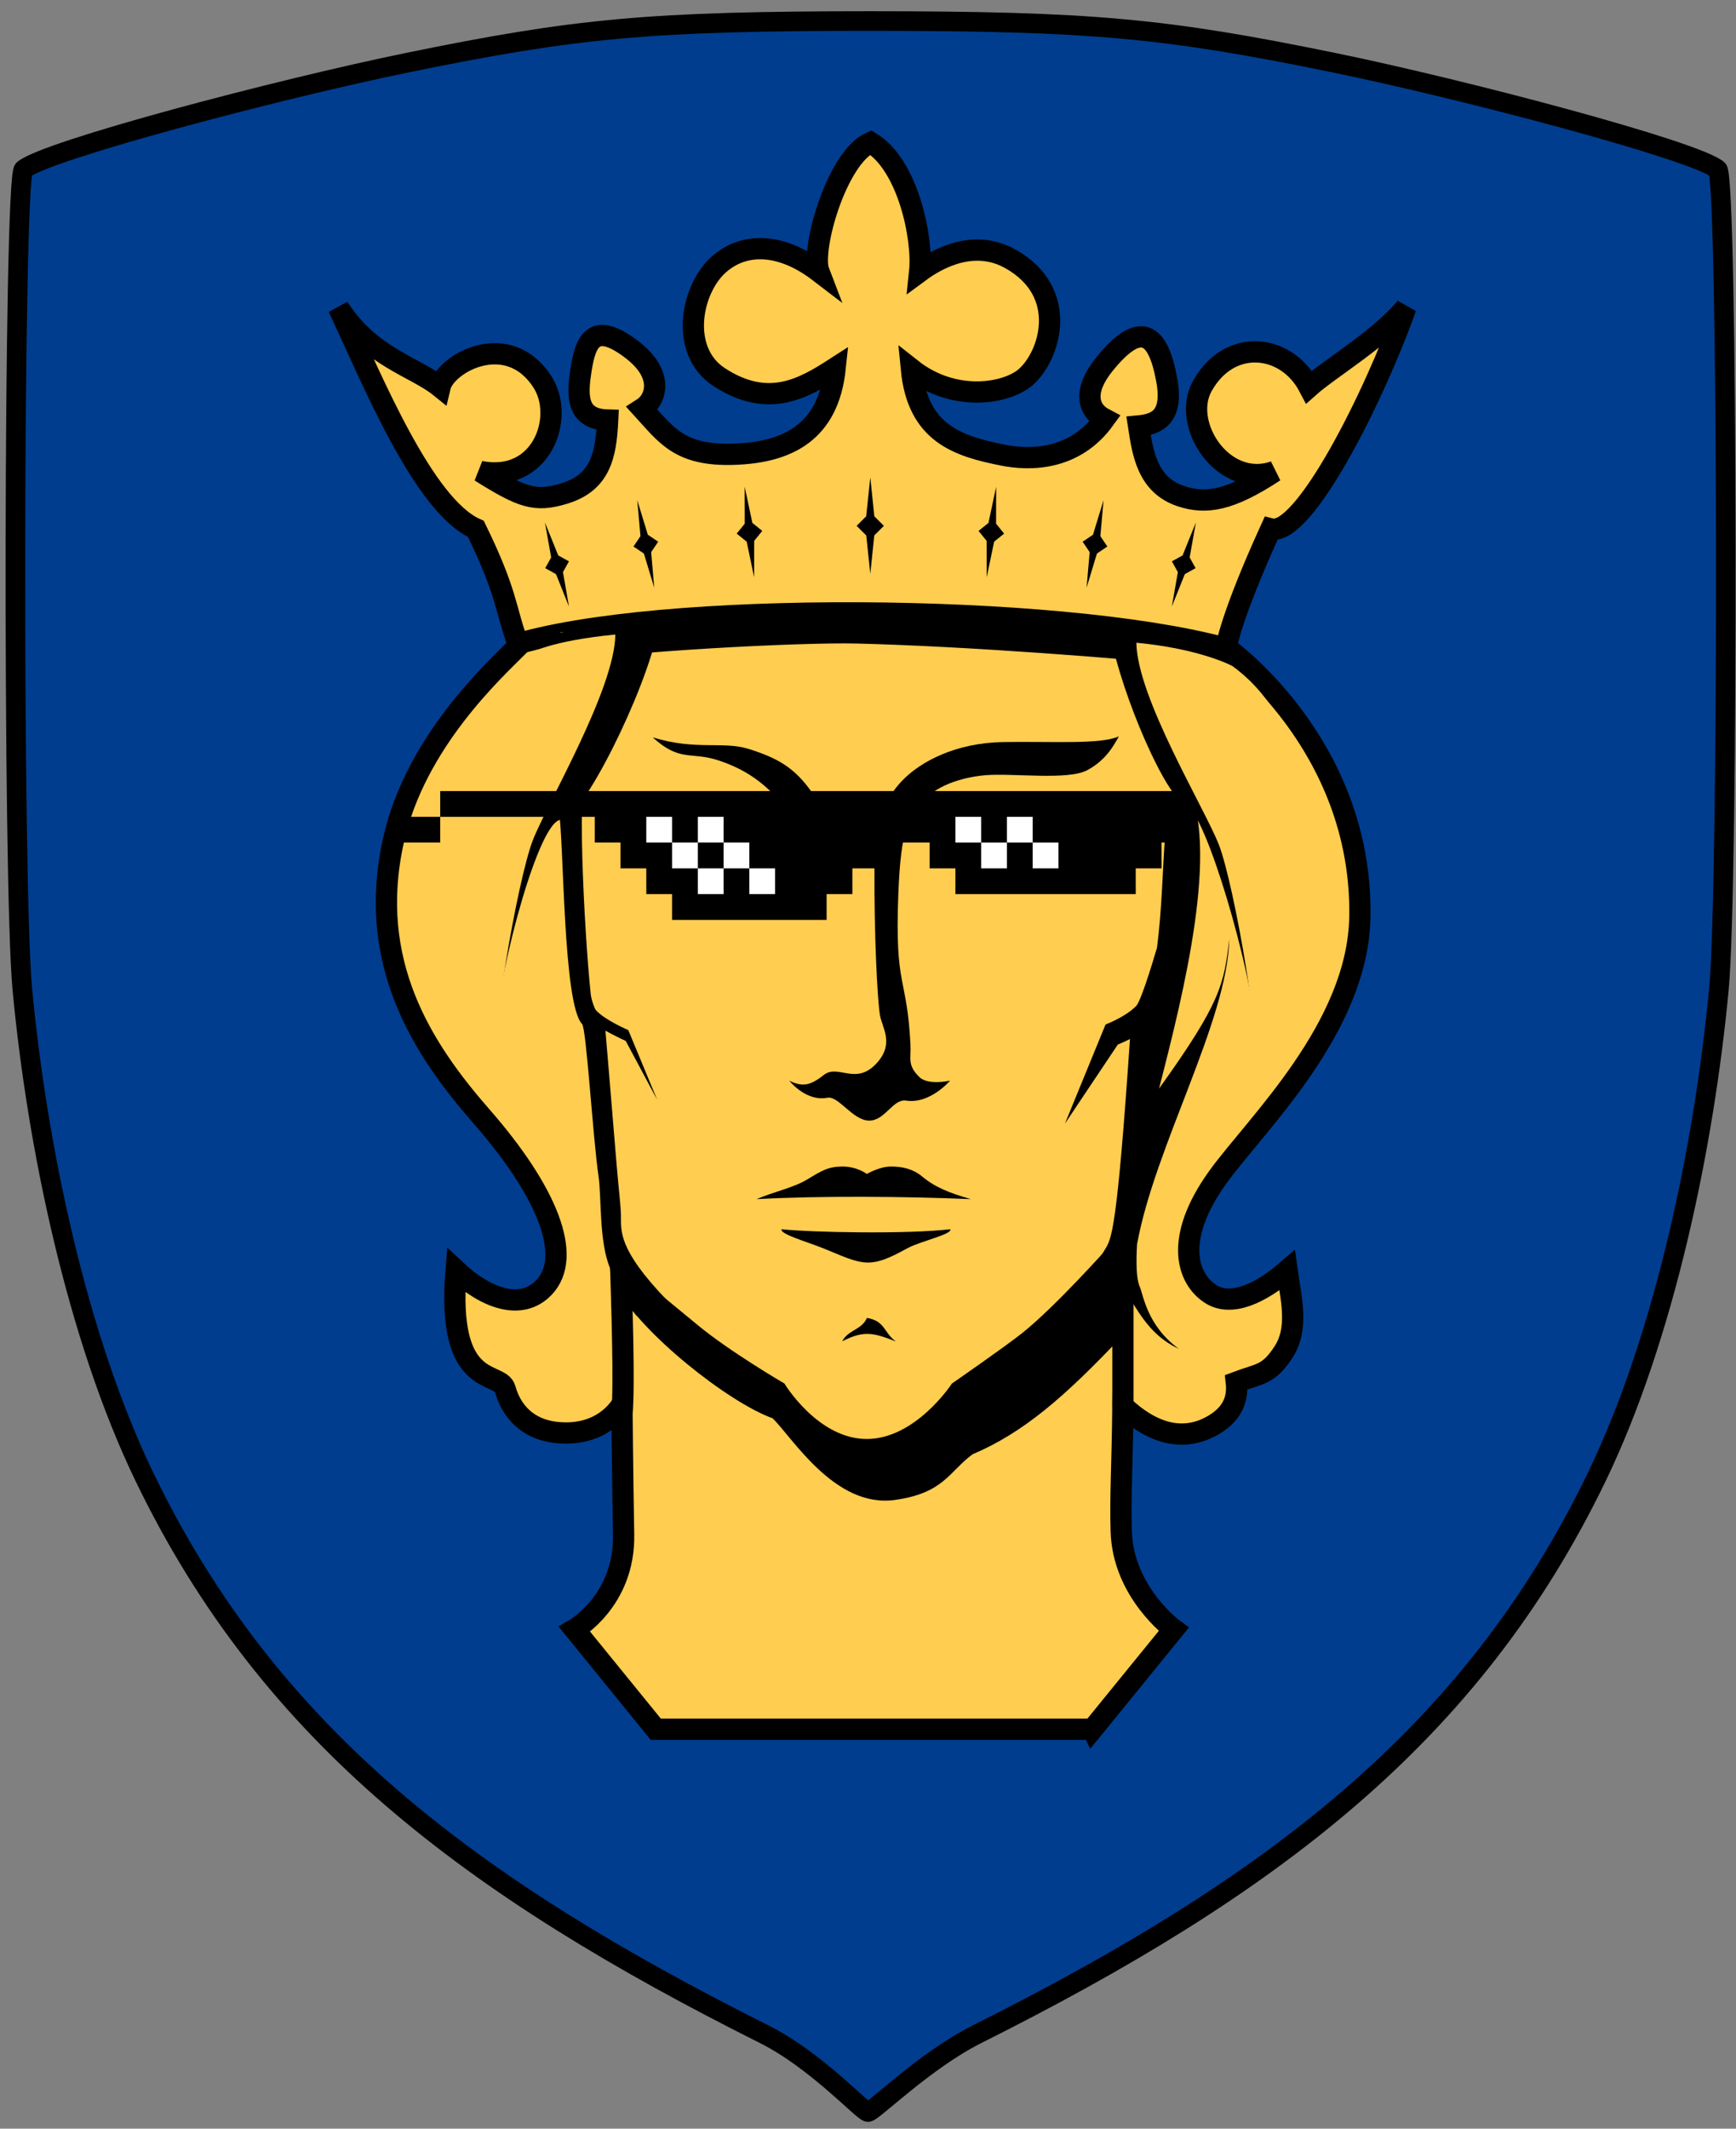 <?xml version="1.0" encoding="UTF-8" standalone="no"?>
<!-- Created with Inkscape (http://www.inkscape.org/) -->

<svg height="760" width="620" version="1.0" xmlns="http://www.w3.org/2000/svg" xmlns:svg="http://www.w3.org/2000/svg" xmlns:rdf="http://www.w3.org/1999/02/22-rdf-syntax-ns#" xmlns:cc="http://creativecommons.org/ns#" xmlns:dc="http://purl.org/dc/elements/1.1/">
   <rect width="100%" height="100%" fill="#808080" stroke="none"/>
   <path d="m310.93 7.5c-78.64 0.043-104.88 2.456-165.21 14.821-46.881 9.608-129.08 31.365-137.31 38.183-3.611 2.984-3.978 255.04-0.44 292.68 5.288 56.26 19.543 124.25 43.591 174.07 44.607 92.41 116.7 146.61 221.45 199.07 18.49 9.27 35.19 27.74 36.99 27.74s20.36-18.47 38.85-27.74c104.75-52.46 176.84-106.66 221.45-199.07 24.05-49.82 38.3-117.81 43.59-174.07 3.54-37.64 3.17-289.69-0.43-292.68-8.24-6.814-90.44-28.571-137.32-38.179-60.33-12.365-86.57-14.778-165.21-14.821z" stroke="#000" stroke-width="7" fill="#003d8f" />
   <path d="m390.16 617.4h-155.95l-29.01-35.66s17.95-10.25 17.52-33.85c-0.42-23.54-0.6-46.55-0.6-46.55s-5.44 10.28-19.95 10.28c-14.5 0-19.94-9.07-21.76-15.72-1.81-6.65-21.06 0.62-17.53-42.31 10.28 9.67 23.15 14.78 31.43 6.04 10.52-11.1 1.02-34.33-22.36-61.05-21.2-24.22-41.11-55.01-31.43-98.53 7.79-35.07 35.87-60.65 44.73-69.51-5.05-13.7-3.8-18.17-15.29-41.71-18.65-8.29-36.76-52.63-49.11-79.07 11.34 17.77 27.37 21.17 36.31 28.39 2.01-8.49 24.32-20.86 36.6-1.75 8.13 12.65-0.32 36.25-22.25 31.93 14.94 9.33 19.57 11.04 29.98 7.88 12.93-3.93 14.93-13.54 15.54-26.24-10.27-0.27-10.99-7.27-9.81-15.89 1.55-11.27 3.99-20.38 18.55-9.2 11.59 8.89 8.61 17.89 3.62 21.04 8.53 9.32 13.24 16.87 32.58 16.27 19.35-0.61 33.9-7.82 36.31-30.79-11.45 7.39-24.01 14.61-41.47 3.22-14.39-9.4-10.01-31.97 0.42-40.642 10.08-8.379 23.35-6.097 35.25 3.017-3.02-7.858 6.33-40.731 18.48-46.149 13.32 8.007 18.74 34.207 17.49 46.149 6.42-4.74 19.42-11.887 32.45-4.554 21.23 11.949 14.12 34.609 5.45 42.179-6.8 5.94-25.53 9.24-40.86-2.88 2.23 23.07 16.65 27.55 32.7 30.76 9.83 1.96 25.65 1.88 36.32-12.89-6.35-3.31-7.56-10.33-0.14-19.5 13.19-16.32 19.39-10.96 22.37 5.82 2.34 13.2-3.78 15.55-10.11 16.15 1.49 9.7 3.13 21.05 15.1 25.05 9.02 3.01 17.56 1.62 33.44-8.8-18.21 6.42-33.46-16.71-25.79-30.48 9.73-17.48 30.06-15.17 38.15 0.3 7.33-6.52 25.61-17.38 34.57-28.39-11.18 31.63-36.51 82.1-48.23 79.07-14.43 31.62-15.95 42.31-15.95 42.31s48.75 34.41 47.75 96.11c-0.63 39.87-37.25 74.28-50.77 93.09-15.62 21.72-11.15 36.19-2.42 41.71 7.35 4.65 17.94-0.42 27.2-8.46 1.4 10.09 4.23 20.55-1.21 29.01s-8.57 7.72-16.93 10.88c0.71 6.19-1.59 11.32-7.85 15.11-9.78 5.93-20.93 4.41-32.65-6.64-0.23 21.58-0.97 31.71-0.6 44.73 0.6 21.76 18.74 35.06 18.74 35.06l-29.02 35.66z" fill-rule="evenodd" stroke="#000" stroke-width="7.59" fill="#ffcd50" />
   <path d="m222.12 504.97c0.95-10.91 0-37.65-0.65-59.76" fill-rule="evenodd" stroke="#000" stroke-width="7.59" fill="#ffcd50" />
   <path d="m401.04 502.25v-52.59" fill-rule="evenodd" stroke="#000" stroke-width="7.59" fill="#ffcd50" />
   <path d="m182.64 230.54c51.99-16.32 194.64-15.12 253.88 0.6" fill-rule="evenodd" stroke="#000" stroke-width="7.59" fill="#ffcd50" />
   <path d="m418.39 226.91c-1.82 68.91-13.55 214.67-17.98 219.45-28.58 30.81-57.88 50.45-57.88 50.45s-11.19 16.62-33.55 16.62c-25.39 0-34.33-15.94-34.33-15.94s-29.87-25.48-53.93-48.74c-12.98-12.56-17.52-145.07-20.55-223.05" fill-rule="evenodd" fill="#ffcd50" />
   <path d="m270.2 428.13c22.5-1.23 53.57-0.98 76.53 0-8.01-2.32-12.79-4.25-17.53-8.19-3.03-2.51-6.84-3.49-11.13-3.45-4.03 0.04-8.48 2.64-8.48 2.64s-3.49-2.64-8.62-2.64-7.41 1.43-12.53 4.53c-5.13 3.1-11.54 4.27-18.24 7.11z" fill-rule="evenodd" />
   <path d="m279.16 438.88c10.79 1.14 44.57 1.81 60.24 0 0.73 1.82-10.31 4.13-15.2 6.72-4.08 2.16-9.22 5.17-14.11 5.17-4.88 0-9.76-2.59-16.28-5.17-5.86-2.33-15.48-5.05-14.65-6.72z" fill-rule="evenodd" />
   <path d="m342.63 296.57c2.73-2.6 3.47-4.93 7.97-7.81 4.88-3.12 8.58-4.23 15.8-4.32 5.98-0.06 10.77 1.47 15.34 5.67 4.26 3.91 5.12 7.28 13.3 12.08-6.07 2.71-9.15 3.65-13.28 6.11-2.86 1.7-8.15 4.59-16.42 4.78-7.88 0.17-21.08-4.24-21.08-4.24s7.42 3.36 12.21-1.88c2.12-2.31 2.85-7.39 0.35-10.41-3.38-4.09-9.61-4.27-14.19 0.02z" fill-rule="evenodd" />
   <path d="m233.12 263.27c15.34 4.73 25.08 1.29 34.1 4.08 10.54 3.25 16.74 6.86 22.88 15.74 5.25 7.58 7.07 25.87 3.21 36.87-0.95-9.69-4.52-20.66-10.93-29.15-7.26-9.61-14.28-15.45-25.51-19.24-10.12-3.42-13.83 0.72-23.75-8.3z" fill-rule="evenodd" />
   <path d="m399.61 262.91c-1.84 3.18-4.52 8.46-11.37 12.1s-26.4 0.98-36.14 1.75c-6.83 0.54-16.84 2.98-22.09 8.98-5.34 6.09-8.25 8.97-9.19 33.65-1.29 33.78 3.06 28.68 4.34 53.41 0.28 5.32-1.24 7.44 3.24 11.79 3.11 3.01 10.9 1.24 10.9 1.24s-7.13 8.43-15.68 7.12c-4.79-0.73-7.49 7.29-13.32 7.14-5.83-0.14-10.83-8.94-14.84-8.16-5.47 1.08-10.65-2.59-13.55-6.07 4.44 2.1 7.13 2.04 12.29-2.05 5.24-4.15 11.71 4.31 19.38-4.76 5.68-6.73 1.49-12.15 0.71-16.51-0.95-5.31-2.13-29.39-1.98-52.51 0.08-11.43 1.35-22.3 9.77-31.17 6.78-7.15 19.53-13.62 36-13.91 17.77-0.31 34.84 0.94 41.53-2.04z" fill-rule="evenodd" />
   <path d="m423.69 279.09c-9.93 0.45-6.77 31.39-10.5 59.38-2.36 7.95-5.86 19.08-7.41 20.69-3.77 3.91-10.94 6.62-10.94 6.62l-14.5 35.38 18.88-28.22s1.96-0.79 4.34-1.97c-4.66 68.85-6.62 71.36-8.87 75.03-5.61 9.13 0.53 0.01 2.44 6.67 1.47 3.7 1.89 6.56 2.25 6.67 4.87 1.6 7.58 15.82 21.62 22.22-11.41-8.26-12.68-19.34-14-22.31-1.15-2.57-1.29-8.41-0.91-14.94 0.01-0.02 0-0.04 0-0.06 6.36-35 32.3-79.64 32.94-109.09-1.83 16-2.85 22.59-25.09 53.5 8.88-34.45 21.91-86.61 9.75-109.57z" fill-rule="evenodd" />
   <path d="m221.01 451s-4.87-0.54-0.3 8c8.74 16.3 39.85 41.03 55.67 46.66 7.06 6.73 22.07 31.95 43.06 29.06 17.24-2.37 18.82-9.81 27.46-16.2 18.16-7.68 32.85-20.46 53.13-41.92-1.31-13.05-3.74-30.59-3.74-30.59s-18.84 21.16-30.72 30.6c-6.2 4.93-25.01 17.96-25.01 17.96s-13.07 20.02-31 20.02c-17.94 0-30-20.02-30-20.02s-19.46-11.35-30.87-20.81c-11.41-9.45-27.03-22.1-27.68-22.76z" fill-rule="evenodd" stroke="#000" stroke-width="1.65px" />
   <path d="m206.72 341.65s1.11 13.25 6.07 18.96c3.1 3.55 11.6 7.17 11.6 7.17l10.3 24.84-11.22-20.98s-9.74-4.44-13.25-7.54c-4.79-4.23-1.66-18.03-3.5-22.45z" fill-rule="evenodd" />
   <g fill-rule="evenodd" transform="matrix(1.04 0 0 1.04 -12.562 -8.328)">
      <path d="m306.25 188.53l4.68-4.68 4.68 4.68-4.68 4.67-4.68-4.67z" />
      <path d="m309.54 185.19l1.41-13.33 1.37 13.35-2.78-0.02z" />
      <path d="m309.54 191.69l1.41 13.33 1.37-13.35-2.78 0.02z" />
   </g>
   <g fill-rule="evenodd" transform="matrix(.975 .102 -.102 .975 70.122 -25.496)">
      <path d="m306.25 188.53l4.68-4.68 4.68 4.68-4.68 4.67-4.68-4.67z" />
      <path d="m309.54 185.19l1.41-13.33 1.37 13.35-2.78-0.02z" />
      <path d="m309.54 191.69l1.41 13.33 1.37-13.35-2.78 0.02z" />
   </g>
   <g fill-rule="evenodd" transform="matrix(.943 .183 -.183 .943 132.36 -40.414)">
      <path d="m306.25 188.53l4.68-4.68 4.68 4.68-4.68 4.67-4.68-4.67z" />
      <path d="m309.54 185.19l1.41-13.33 1.37 13.35-2.78-0.02z" />
      <path d="m309.54 191.69l1.41 13.33 1.37-13.35-2.78 0.02z" />
   </g>
   <g fill-rule="evenodd" transform="matrix(.905 .259 -.259 .905 190.2 -49.516)">
      <path d="m306.25 188.53l4.68-4.68 4.68 4.68-4.68 4.67-4.68-4.67z" />
      <path d="m309.54 185.19l1.41-13.33 1.37 13.35-2.78-0.02z" />
      <path d="m309.54 191.69l1.41 13.33 1.37-13.35-2.78 0.02z" />
   </g>
   <g fill-rule="evenodd" transform="matrix(-.975 .102 .102 .975 551.6 -25.496)">
      <path d="m306.25 188.53l4.68-4.68 4.68 4.68-4.68 4.67-4.68-4.67z" />
      <path d="m309.54 185.19l1.41-13.33 1.37 13.35-2.78-0.02z" />
      <path d="m309.54 191.69l1.41 13.33 1.37-13.35-2.78 0.02z" />
   </g>
   <g fill-rule="evenodd" transform="matrix(-.943 .183 .183 .943 489.36 -40.414)">
      <path d="m306.25 188.53l4.68-4.68 4.68 4.68-4.68 4.67-4.68-4.67z" />
      <path d="m309.54 185.19l1.41-13.33 1.37 13.35-2.78-0.02z" />
      <path d="m309.54 191.69l1.41 13.33 1.37-13.35-2.78 0.02z" />
   </g>
   <g fill-rule="evenodd" transform="matrix(-.905 .259 .259 .905 431.52 -49.516)">
      <path d="m306.25 188.53l4.68-4.68 4.68 4.68-4.68 4.67-4.68-4.67z" />
      <path d="m309.54 185.19l1.41-13.33 1.37 13.35-2.78-0.02z" />
      <path d="m309.54 191.69l1.41 13.33 1.37-13.35-2.78 0.02z" />
   </g>
   <path d="m305.81 217.53c-22.16 0-79.82 5.86-105.59 9.13-0.15 0.59-4.62 10.09 0.28 9.15 21.04-4.02 85.45-7.38 105.66-6.87 39.75 1.01 93.63 5.23 121.31 8.03 0 0 0.71 14.1 1.17 11.2 1.01-6.38 14.06-10.06 14.06-10.06-0.81-2.76-2.01-5.58-2.54-7.73-32.6-7.45-112.17-12.85-134.35-12.85z" fill-rule="evenodd" stroke="#000" stroke-width="1.65px" />
   <path d="m226.2 296.22c2.74-2.6 3.47-4.93 7.98-7.81 4.88-3.12 8.23-3.88 15.44-3.96 5.98-0.07 11.13 1.12 15.69 5.31 4.27 3.91 5.13 7.28 13.3 12.09-6.06 2.7-9.14 3.64-13.28 6.1-2.86 1.7-8.15 4.59-16.42 4.78-7.87 0.17-21.07-4.23-21.07-4.23s7.41 3.35 12.2-1.89c2.12-2.31 2.85-7.38 0.35-10.41-3.38-4.09-9.61-4.27-14.19 0.02z" fill-rule="evenodd" />
   <path d="m193.29 233.19s18.6-6.4 41.71-8.62c-4.18 21.88-27.27 68.44-34.6 68.14-7.83-0.31-21.86 52.83-23.09 72.74-1.97-19.67-32.45-98.58 15.98-132.26z" fill-rule="evenodd" />
   <path d="m189.29 233.19s7.37-4.42 30.48-6.64c-0.25 19.67-24.34 60.23-29.5 73.51-5.22 13.42-16.22 73.99-13.03 88.25 2.46-20.4-36.38-121.44 12.05-155.12z" fill-rule="evenodd" fill="#ffcd50" />
   <path d="m432.33 234.84s-12.68-5.98-35.79-8.2c4.18 21.88 19.87 58.08 26.78 60.54 7.39 2.61 23.76 60 24.99 79.91 1.97-19.66 32.45-98.57-15.98-132.25z" fill-rule="evenodd" />
   <path d="m440.14 237.8s-11.18-6.12-34.29-8.33c0.25 19.67 24.34 58.96 29.5 72.23 5.22 13.43 16.23 74 13.03 88.26-2.46-20.41 43.78-114.26-8.24-152.16z" fill-rule="evenodd" fill="#ffcd50" />
   <path d="m300.79 478.88c7.41-3.71 10.66-3.34 19.16 0.08-4.37-3.16-3.75-7.32-10.34-8.42-1.88 4.37-6.68 4.18-8.82 8.34z" fill-rule="evenodd" />
   <path d="m209.99 274.34s-11.85 5.13-10.4 14.71c1.87 12.35 1.45 69.27 8.28 76.55 1.53 1.27 3.84 40.31 5.89 54.33 1.12 7.66 0.12 23.53 4.17 32.98 2.91 6.81 3.99 10.23 9.46 16.9 4.36-2.08 9.65-0.17 10.93-5.48-17.7-18.32-16.49-24.9-16.56-30.3-0.04-3.69-0.84-9.58-1.61-18.97-1.72-21.11-3.97-47.59-3.97-47.59s-4.71-7.7-5.22-12.62c-2.34-22.24-5.29-80.29-0.97-80.51z" fill-rule="evenodd" />
   <g transform="translate(283.092,8.526)">
      <g transform="matrix(0.46,0,0,0.46,-165.38,139.235)">
         <path transform="translate(45.883,292.761)" d="m 40,0 v 20 h 20 20 20 20 20 20 v 20 h 20 v 20 h 20 v 20 h 20 v 20 h 20 20 20 20 20 20 V 80 h 20 V 60 h 20 V 40 h 20 20 v 20 h 20 v 20 h 20 20 20 20 20 20 20 V 60 h 20 V 40 h 20 V 20 0 H 600 580 560 540 520 500 480 460 440 420 400 380 360 340 320 300 280 260 240 220 200 180 160 140 120 100 80 60 Z m 0,20 H 20 0 v 20 h 20 20 z" style="fill:#000000;fill-opacity:1;stroke:none" />
         <path transform="translate(45.883,292.761)" d="m 200,20 v 20 h 20 V 20 Z m 20,20 v 20 h 20 V 40 Z m 20,0 h 20 V 20 h -20 z m 20,0 v 20 h 20 V 40 Z m 20,20 v 20 h 20 V 60 Z m -20,0 h -20 v 20 h 20 z" style="fill:#ffffff;fill-opacity:1;stroke:none" />
         <path d="m 485.883,312.761 h 20 v 20 h 20 v -20 h 20 v 20 h 20 v 20 h -20 v -20 h -20 v 20 h -20 v -20 h -20 z" style="fill:#ffffff;fill-opacity:1;stroke:none" />
      </g>
   </g>
</svg>